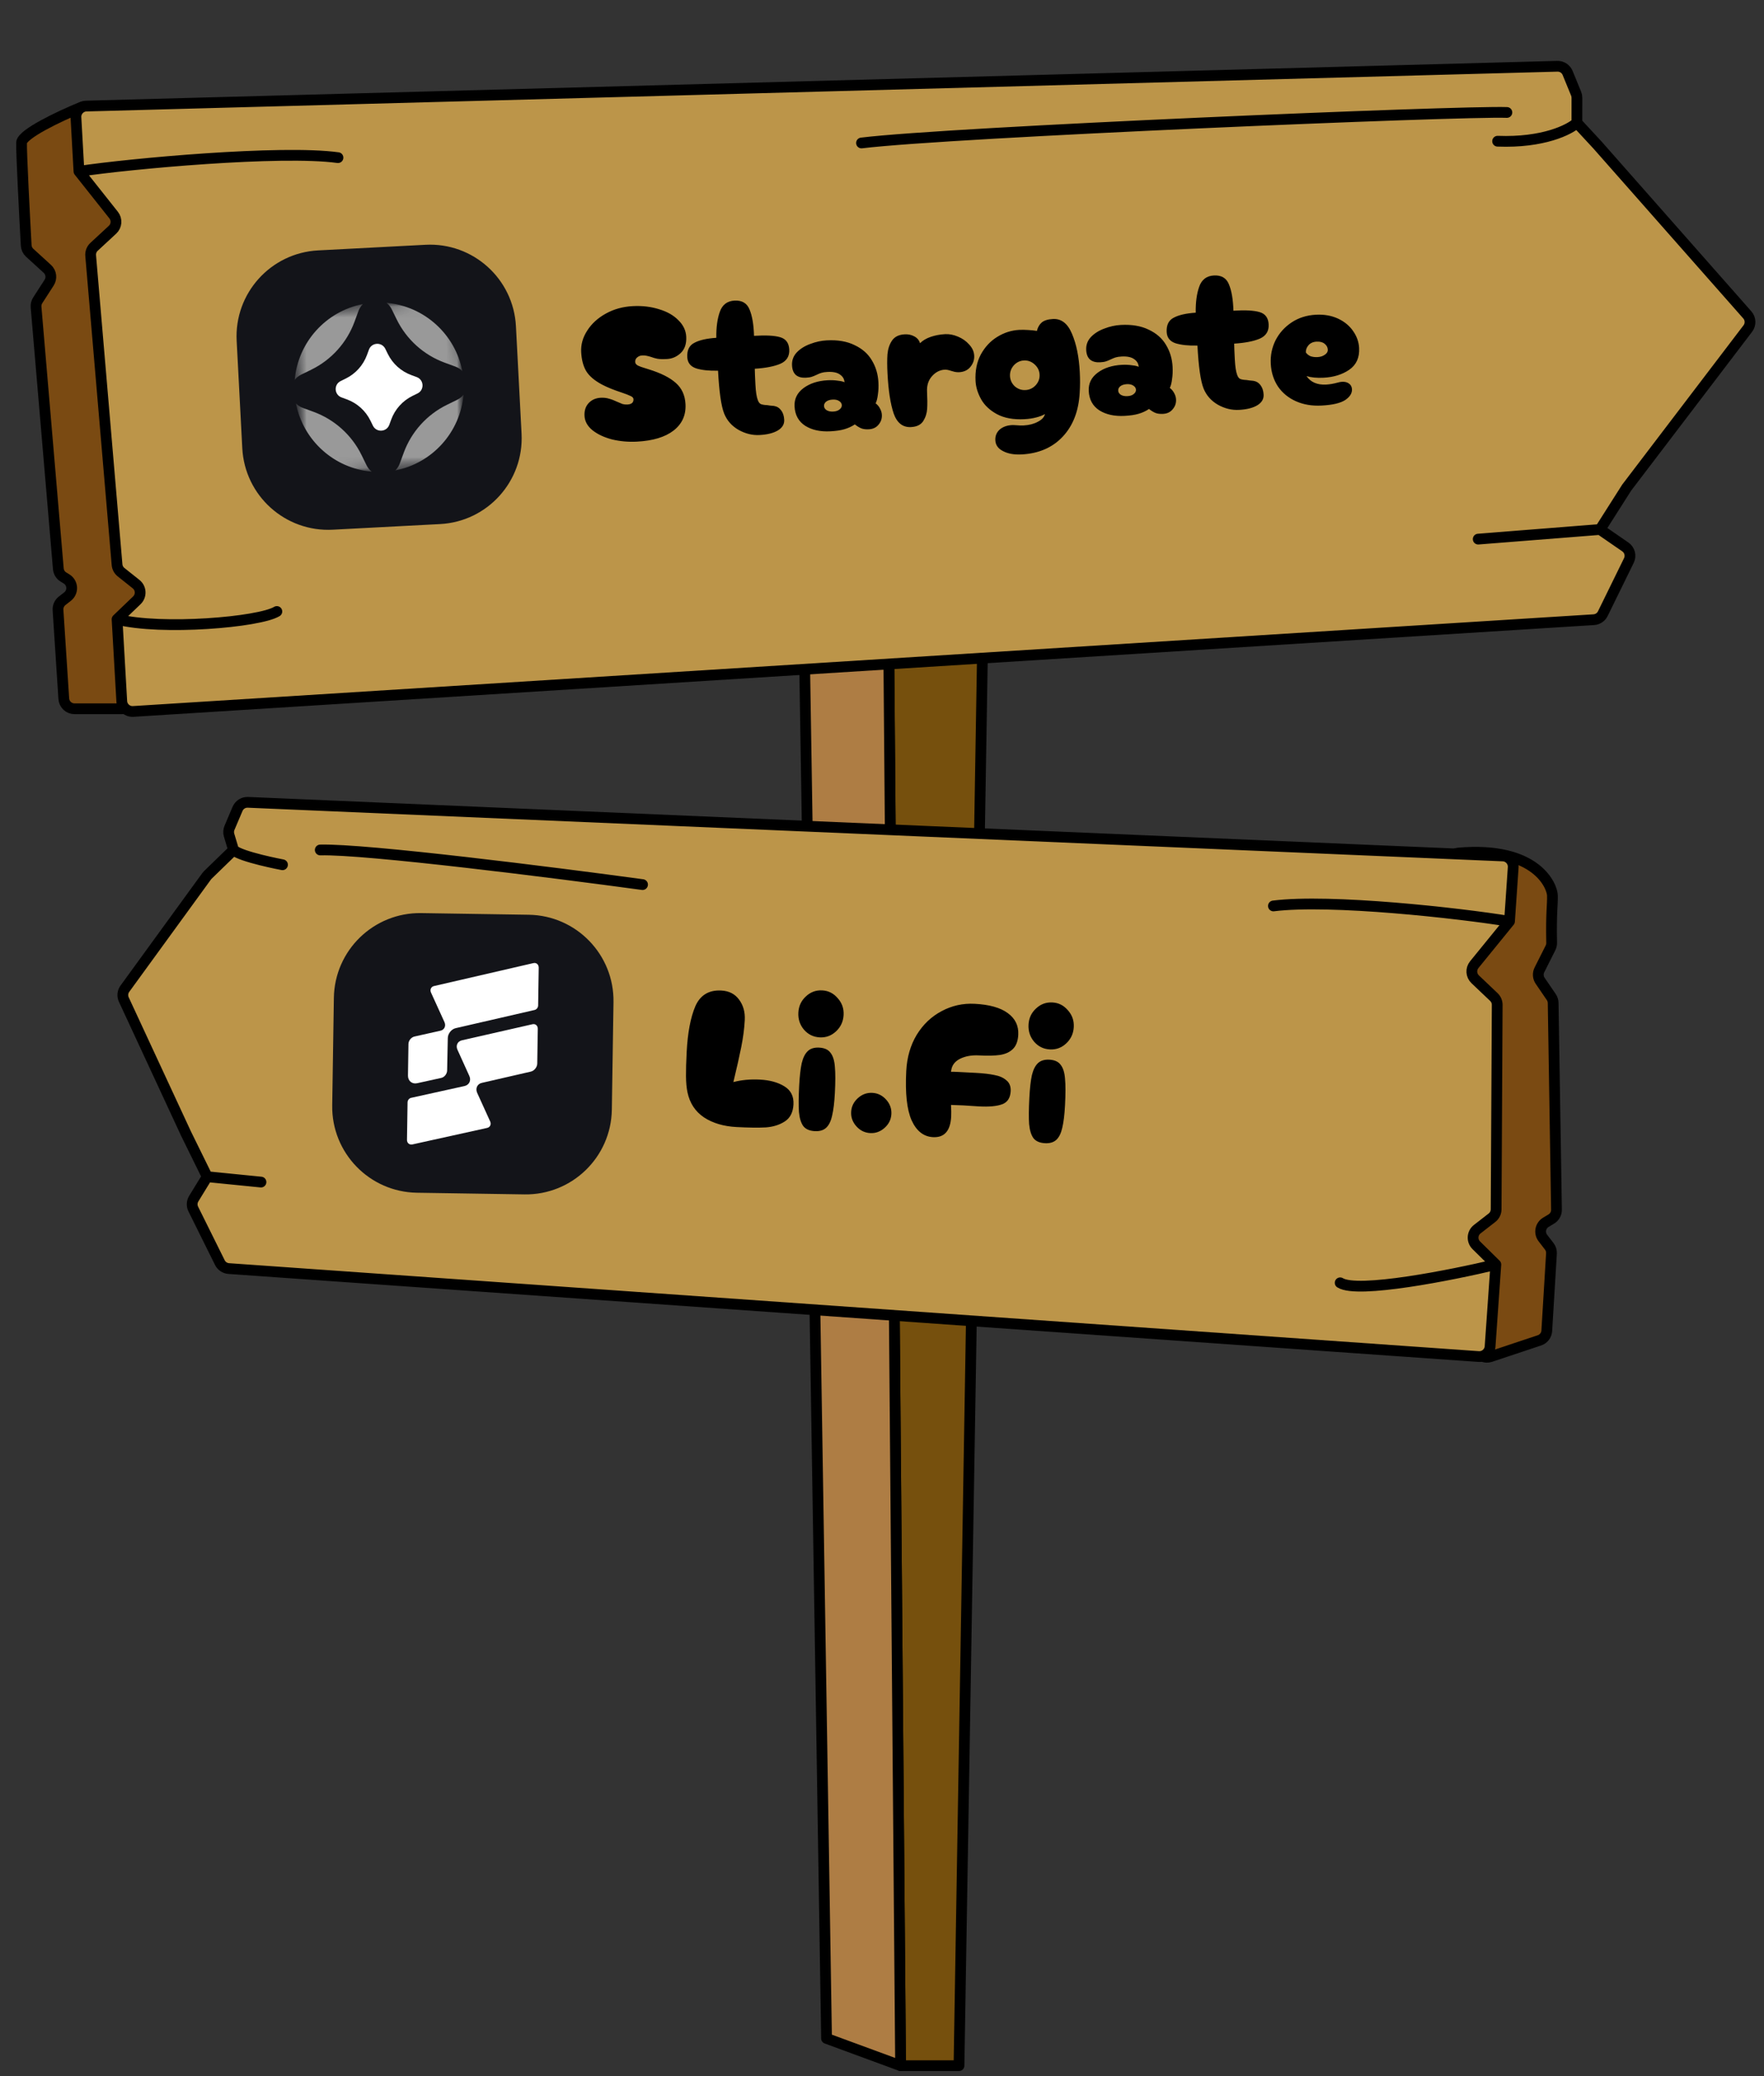 <svg width="164" height="193" viewBox="0 0 164 193" fill="none" xmlns="http://www.w3.org/2000/svg">
<rect x="0" y="0" width="164" height="193" fill="#333333" stroke="none"/>
<path d="M89.158 192.033L83.727 192.033L82.551 50.433L91.511 50.433L89.158 192.033Z" fill="#76500D" stroke="black" stroke-linejoin="round"/>
<path d="M76.844 189.502L83.728 192.035L82.552 51.322L74.642 51.322L76.844 189.502Z" fill="#AE7D44" stroke="black" stroke-linejoin="round"/>
<path d="M144.33 83.249C144.308 82.383 142.862 78.667 135.584 79.305C135.108 79.346 134.74 79.736 134.706 80.212L132.201 115.868C132.187 116.058 132.229 116.249 132.32 116.417L137.364 125.658C137.595 126.083 138.098 126.281 138.558 126.128L143.123 124.606C143.511 124.477 143.781 124.125 143.805 123.718L144.241 116.535C144.256 116.293 144.183 116.054 144.034 115.863L143.444 115.098C143.077 114.624 143.207 113.936 143.722 113.628L144.22 113.33C144.527 113.147 144.713 112.813 144.707 112.456L144.398 93.24C144.395 93.044 144.334 92.854 144.223 92.692L143.189 91.179C142.984 90.879 142.958 90.491 143.121 90.166L144.152 88.116C144.225 87.969 144.262 87.806 144.258 87.641C144.197 84.858 144.353 84.121 144.33 83.249Z" fill="#7A4A12" stroke="black" stroke-linecap="round" stroke-linejoin="round"/>
<path d="M23.049 74.588L139.728 79.574C140.29 79.598 140.721 80.081 140.683 80.642L140.339 85.653L137.061 89.681C136.731 90.087 136.769 90.678 137.147 91.038L138.885 92.689C139.085 92.879 139.197 93.143 139.196 93.419L139.096 112.423C139.094 112.73 138.952 113.02 138.709 113.208L137.342 114.269C136.864 114.64 136.822 115.347 137.254 115.771L139.069 117.558L138.534 125.183C138.495 125.734 138.017 126.15 137.466 126.111L21.266 117.932C20.912 117.907 20.598 117.696 20.441 117.379L17.97 112.4C17.817 112.092 17.833 111.727 18.013 111.433L19.264 109.392L17.297 105.392L11.512 92.925C11.359 92.596 11.396 92.21 11.61 91.916L19.213 81.461C19.247 81.415 19.285 81.371 19.326 81.332L21.712 79.017L21.299 77.638C21.232 77.415 21.245 77.175 21.336 76.96L22.086 75.196C22.249 74.812 22.633 74.57 23.049 74.588Z" fill="#BC9549"/>
<path d="M21.712 79.017L21.299 77.638C21.232 77.415 21.245 77.175 21.336 76.96L22.086 75.196C22.249 74.812 22.633 74.57 23.049 74.588L139.728 79.574C140.29 79.598 140.721 80.081 140.683 80.642L140.339 85.653M21.712 79.017L19.326 81.332C19.285 81.371 19.247 81.415 19.213 81.461L11.61 91.916C11.396 92.21 11.359 92.596 11.512 92.925L17.297 105.392L19.264 109.392M21.712 79.017C22.393 79.664 26.264 80.392 26.264 80.392M140.339 85.653L137.061 89.681C136.731 90.087 136.769 90.678 137.147 91.038L138.885 92.689C139.085 92.879 139.197 93.143 139.196 93.419L139.096 112.423C139.094 112.73 138.952 113.02 138.709 113.208L137.342 114.269C136.864 114.64 136.822 115.347 137.254 115.771L139.069 117.558M140.339 85.653C135.671 84.887 123.685 83.555 118.39 84.221M19.264 109.392L18.013 111.433C17.833 111.727 17.817 112.092 17.97 112.4L20.441 117.379C20.598 117.696 20.912 117.907 21.266 117.932L137.466 126.111C138.017 126.15 138.495 125.734 138.534 125.183L139.069 117.558M19.264 109.392L24.264 109.892M139.069 117.558C134.92 118.55 126.216 120.277 124.596 119.256M59.738 82.237C51.52 81.118 34.022 78.909 29.775 79.017" stroke="black" stroke-linecap="round" stroke-linejoin="round"/>
<path d="M2.006 13.265C2.037 12.46 5.537 10.797 7.552 9.974C7.927 9.821 8.354 9.922 8.631 10.218L10.776 12.51C10.921 12.666 11.013 12.863 11.038 13.075L16.081 55.311C16.101 55.477 16.079 55.645 16.017 55.8L12.243 65.261C12.091 65.641 11.723 65.891 11.314 65.891L6.928 65.891C6.401 65.891 5.965 65.482 5.931 64.956L5.393 56.708C5.372 56.378 5.515 56.059 5.775 55.855L6.28 55.461C6.829 55.032 6.781 54.187 6.188 53.821L5.896 53.642C5.626 53.476 5.45 53.191 5.423 52.875L3.352 28.547C3.334 28.327 3.388 28.106 3.508 27.92L4.568 26.277C4.832 25.866 4.762 25.325 4.402 24.996L2.759 23.497C2.566 23.321 2.45 23.078 2.436 22.817C2.301 20.401 1.974 14.11 2.006 13.265Z" fill="#7A4A12" stroke="black" stroke-linecap="round" stroke-linejoin="round"/>
<path d="M144.789 6.16L8.032 9.861C7.468 9.877 7.029 10.354 7.06 10.917L7.34 15.929L10.567 19.999C10.891 20.408 10.846 20.999 10.463 21.354L8.746 22.944C8.519 23.154 8.403 23.456 8.429 23.763L10.882 52.495C10.905 52.769 11.04 53.021 11.255 53.192L12.652 54.305C13.126 54.682 13.158 55.39 12.722 55.809L10.883 57.573L11.321 65.199C11.353 65.752 11.829 66.174 12.382 66.139L148.178 57.609C148.536 57.587 148.855 57.374 149.013 57.052L151.437 52.108C151.656 51.664 151.515 51.126 151.107 50.845L148.758 49.224L151.232 45.333L162.495 30.543C162.784 30.164 162.765 29.633 162.45 29.276L148.52 13.483L146.606 11.417L146.607 9.087C146.607 8.957 146.581 8.828 146.532 8.708L145.741 6.78C145.584 6.396 145.205 6.149 144.789 6.16Z" fill="#BC9549"/>
<path d="M146.606 11.417L146.607 9.087C146.607 8.957 146.581 8.828 146.532 8.708L145.742 6.78C145.584 6.396 145.205 6.149 144.789 6.16L8.032 9.861C7.468 9.877 7.029 10.354 7.06 10.917L7.34 15.929M146.606 11.417L148.52 13.483L162.45 29.276C162.765 29.633 162.784 30.164 162.495 30.543L151.232 45.333L148.758 49.224M146.606 11.417C145.918 12.055 143.479 13.29 139.234 13.128M7.34 15.929L10.567 19.999C10.891 20.408 10.846 20.999 10.463 21.354L8.746 22.944C8.519 23.154 8.403 23.456 8.429 23.763L10.882 52.495C10.905 52.769 11.04 53.021 11.255 53.192L12.652 54.305C13.126 54.682 13.158 55.39 12.722 55.809L10.883 57.573M7.34 15.929C12.017 15.222 26.136 13.922 31.422 14.656M148.758 49.224L151.107 50.845C151.515 51.126 151.656 51.664 151.437 52.108L149.013 57.052C148.855 57.374 148.536 57.587 148.178 57.609L12.382 66.14C11.829 66.174 11.353 65.752 11.321 65.199L10.883 57.573M148.758 49.224L137.43 50.119M10.883 57.573C15.02 58.617 24.106 57.847 25.739 56.847M80.095 13.292C88.326 12.279 135.851 10.293 140.096 10.455" stroke="black" stroke-linecap="round" stroke-linejoin="round"/>
<path d="M59.209 41.057C58.418 41.098 57.651 41.03 56.909 40.853C56.178 40.663 55.575 40.382 55.099 40.01C54.622 39.627 54.37 39.177 54.343 38.662C54.317 38.171 54.447 37.773 54.731 37.47C55.016 37.167 55.386 37.003 55.841 36.979C56.141 36.964 56.4 36.992 56.62 37.065C56.852 37.125 57.103 37.22 57.374 37.35C57.571 37.435 57.737 37.505 57.872 37.558C58.018 37.598 58.169 37.614 58.325 37.606C58.721 37.586 58.91 37.419 58.894 37.108C58.888 36.988 58.798 36.891 58.626 36.815C58.453 36.728 58.165 36.617 57.762 36.482C57.04 36.244 56.451 36.004 55.994 35.764C55.289 35.392 54.792 34.974 54.504 34.508C54.227 34.042 54.07 33.449 54.032 32.73C53.996 32.035 54.183 31.37 54.594 30.736C55.005 30.09 55.584 29.561 56.332 29.149C57.079 28.737 57.908 28.508 58.819 28.46C59.706 28.413 60.522 28.509 61.267 28.746C62.024 28.971 62.625 29.312 63.069 29.769C63.525 30.214 63.768 30.724 63.799 31.299C63.833 31.958 63.661 32.466 63.284 32.822C62.917 33.166 62.494 33.35 62.015 33.375C61.619 33.396 61.319 33.388 61.112 33.35C60.918 33.313 60.723 33.257 60.527 33.183C60.368 33.131 60.234 33.096 60.125 33.078C60.015 33.047 59.864 33.037 59.672 33.047C59.517 33.056 59.37 33.117 59.231 33.233C59.105 33.336 59.046 33.477 59.056 33.657C59.062 33.788 59.146 33.898 59.307 33.986C59.467 34.062 59.651 34.13 59.859 34.191C60.066 34.252 60.213 34.299 60.298 34.33C61.434 34.679 62.28 35.104 62.834 35.603C63.389 36.091 63.688 36.748 63.731 37.575C63.784 38.594 63.413 39.412 62.616 40.031C61.831 40.637 60.695 40.979 59.209 41.057ZM73.377 32.491C73.41 33.115 73.138 33.555 72.563 33.814C71.987 34.06 71.19 34.216 70.172 34.282C70.176 34.582 70.195 35.068 70.231 35.739C70.266 36.422 70.34 36.904 70.451 37.187C70.521 37.388 70.618 37.515 70.741 37.568C70.876 37.621 71.07 37.653 71.323 37.664C71.407 37.672 71.498 37.685 71.595 37.704C71.704 37.71 71.825 37.722 71.958 37.739C72.236 37.784 72.46 37.923 72.628 38.154C72.796 38.374 72.889 38.663 72.908 39.023C72.93 39.43 72.737 39.759 72.329 40.009C71.921 40.258 71.352 40.402 70.621 40.441C69.95 40.476 69.299 40.318 68.668 39.966C68.036 39.603 67.589 39.097 67.327 38.45C67.05 37.756 66.86 36.426 66.757 34.461C65.917 34.481 65.234 34.408 64.709 34.243C64.195 34.066 63.924 33.72 63.897 33.205C63.863 32.557 64.081 32.114 64.549 31.873C65.016 31.62 65.699 31.464 66.597 31.405C66.582 30.444 66.691 29.64 66.921 28.991C67.151 28.33 67.607 27.981 68.29 27.945C68.985 27.909 69.45 28.185 69.685 28.773C69.933 29.361 70.071 30.177 70.102 31.221C71.192 31.152 71.999 31.194 72.524 31.346C73.061 31.499 73.345 31.88 73.377 32.491ZM77.201 40.096C76.266 40.145 75.488 39.975 74.867 39.587C74.246 39.187 73.913 38.586 73.871 37.783C73.835 37.088 74.112 36.52 74.701 36.081C75.291 35.642 76.042 35.398 76.952 35.35C77.288 35.333 77.601 35.346 77.892 35.391C78.194 35.423 78.401 35.473 78.512 35.539C78.497 35.239 78.358 35 78.096 34.822C77.834 34.631 77.445 34.549 76.93 34.576C76.702 34.588 76.517 34.616 76.375 34.66C76.234 34.703 76.081 34.765 75.916 34.846C75.752 34.926 75.6 34.989 75.458 35.032C75.328 35.075 75.149 35.102 74.921 35.114C74.538 35.134 74.233 35.054 74.007 34.874C73.781 34.681 73.657 34.381 73.636 33.974C73.611 33.507 73.758 33.102 74.077 32.761C74.407 32.419 74.826 32.157 75.334 31.974C75.84 31.78 76.351 31.669 76.866 31.642C77.885 31.588 78.746 31.735 79.449 32.083C80.163 32.418 80.699 32.889 81.055 33.495C81.423 34.1 81.627 34.781 81.666 35.536C81.688 35.943 81.672 36.323 81.618 36.674C81.576 37.025 81.507 37.299 81.409 37.496C81.584 37.631 81.719 37.792 81.813 37.98C81.918 38.166 81.977 38.361 81.987 38.565C82.006 38.913 81.902 39.218 81.675 39.483C81.461 39.746 81.162 39.888 80.778 39.908C80.49 39.923 80.255 39.894 80.07 39.819C79.886 39.745 79.688 39.623 79.475 39.454C79.184 39.649 78.862 39.798 78.507 39.901C78.163 40.003 77.728 40.068 77.201 40.096ZM77.465 38.261C77.717 38.248 77.912 38.184 78.05 38.069C78.2 37.953 78.271 37.817 78.263 37.661C78.255 37.505 78.17 37.377 78.009 37.278C77.859 37.177 77.659 37.134 77.407 37.147C77.155 37.16 76.954 37.225 76.804 37.341C76.666 37.456 76.601 37.592 76.609 37.748C76.618 37.903 76.696 38.031 76.846 38.132C77.007 38.231 77.214 38.275 77.465 38.261ZM84.701 39.703C83.934 39.743 83.395 39.321 83.084 38.435C82.786 37.55 82.595 36.316 82.512 34.734C82.474 34.015 82.473 33.415 82.508 32.932C82.554 32.437 82.694 32.015 82.928 31.666C83.173 31.305 83.566 31.11 84.105 31.082C84.441 31.064 84.738 31.127 84.998 31.27C85.27 31.412 85.449 31.624 85.536 31.908C85.787 31.655 86.119 31.457 86.532 31.315C86.946 31.174 87.392 31.09 87.871 31.065C88.255 31.045 88.649 31.12 89.055 31.291C89.472 31.462 89.822 31.708 90.103 32.029C90.395 32.339 90.552 32.685 90.572 33.068C90.592 33.452 90.472 33.801 90.212 34.115C89.963 34.416 89.618 34.578 89.174 34.602C89.03 34.609 88.892 34.598 88.758 34.569C88.636 34.54 88.526 34.509 88.429 34.478C88.184 34.395 87.99 34.357 87.846 34.365C87.379 34.389 86.975 34.597 86.635 34.987C86.306 35.365 86.157 35.841 86.187 36.416C86.22 37.051 86.224 37.58 86.198 38.002C86.172 38.424 86.048 38.809 85.826 39.157C85.603 39.493 85.228 39.675 84.701 39.703ZM94.985 42.246C94.29 42.282 93.714 42.18 93.257 41.94C92.8 41.712 92.56 41.376 92.537 40.932C92.516 40.537 92.649 40.205 92.935 39.938C93.234 39.682 93.618 39.542 94.085 39.517C94.169 39.513 94.307 39.518 94.5 39.532C94.742 39.555 94.964 39.561 95.168 39.551C95.683 39.524 96.122 39.41 96.484 39.211C96.859 39.023 97.081 38.783 97.149 38.492C96.963 38.609 96.698 38.713 96.355 38.803C96.011 38.894 95.641 38.949 95.246 38.97C94.227 39.023 93.378 38.869 92.698 38.508C92.03 38.147 91.537 37.686 91.22 37.126C90.901 36.554 90.727 35.986 90.698 35.423C90.649 34.488 90.81 33.669 91.182 32.964C91.566 32.259 92.077 31.71 92.718 31.316C93.358 30.922 94.038 30.706 94.757 30.668C94.996 30.655 95.273 30.659 95.586 30.679C95.912 30.698 96.184 30.725 96.402 30.762C96.481 30.433 96.629 30.173 96.847 29.982C97.078 29.789 97.427 29.681 97.894 29.656C98.673 29.616 99.261 30.071 99.66 31.024C100.07 31.976 100.313 33.165 100.388 34.591C100.423 35.262 100.42 35.899 100.38 36.502C100.288 38.201 99.765 39.562 98.809 40.586C97.853 41.609 96.579 42.162 94.985 42.246ZM95.338 36.261C95.71 36.242 96.026 36.093 96.288 35.815C96.549 35.525 96.67 35.194 96.651 34.823C96.631 34.451 96.476 34.135 96.186 33.874C95.896 33.612 95.566 33.492 95.194 33.511C94.823 33.531 94.506 33.685 94.245 33.975C93.996 34.265 93.881 34.595 93.9 34.967C93.92 35.338 94.069 35.655 94.347 35.917C94.636 36.166 94.967 36.281 95.338 36.261ZM104.55 38.662C103.616 38.711 102.838 38.542 102.216 38.154C101.595 37.754 101.263 37.152 101.221 36.349C101.184 35.654 101.461 35.087 102.051 34.648C102.641 34.208 103.391 33.965 104.302 33.917C104.637 33.899 104.95 33.913 105.241 33.958C105.543 33.99 105.75 34.039 105.862 34.105C105.846 33.806 105.707 33.567 105.445 33.388C105.183 33.198 104.794 33.116 104.279 33.143C104.051 33.155 103.867 33.183 103.725 33.226C103.583 33.27 103.43 33.332 103.266 33.412C103.102 33.493 102.949 33.555 102.807 33.599C102.677 33.642 102.498 33.669 102.27 33.681C101.887 33.701 101.582 33.621 101.357 33.44C101.13 33.248 101.006 32.948 100.985 32.541C100.96 32.073 101.108 31.669 101.426 31.328C101.757 30.986 102.176 30.724 102.683 30.541C103.189 30.346 103.7 30.235 104.215 30.208C105.234 30.155 106.095 30.302 106.798 30.65C107.512 30.985 108.048 31.456 108.404 32.062C108.772 32.667 108.976 33.347 109.016 34.102C109.037 34.51 109.021 34.889 108.967 35.241C108.926 35.591 108.856 35.865 108.758 36.063C108.933 36.198 109.068 36.359 109.162 36.546C109.268 36.733 109.326 36.928 109.337 37.132C109.355 37.479 109.251 37.785 109.024 38.049C108.81 38.313 108.511 38.455 108.127 38.475C107.84 38.49 107.604 38.46 107.42 38.386C107.236 38.311 107.037 38.19 106.824 38.02C106.534 38.216 106.211 38.365 105.856 38.468C105.513 38.57 105.078 38.635 104.55 38.662ZM104.815 36.828C105.066 36.815 105.261 36.751 105.399 36.635C105.549 36.519 105.62 36.383 105.612 36.227C105.604 36.072 105.519 35.944 105.358 35.844C105.208 35.744 105.008 35.7 104.756 35.714C104.505 35.727 104.304 35.791 104.154 35.907C104.015 36.023 103.95 36.158 103.959 36.314C103.967 36.47 104.046 36.598 104.195 36.698C104.356 36.798 104.563 36.841 104.815 36.828ZM117.947 30.156C117.979 30.779 117.708 31.22 117.133 31.478C116.557 31.724 115.76 31.88 114.742 31.946C114.746 32.246 114.765 32.732 114.8 33.403C114.836 34.086 114.909 34.569 115.02 34.851C115.091 35.052 115.188 35.179 115.311 35.233C115.446 35.286 115.64 35.318 115.893 35.328C115.977 35.336 116.068 35.349 116.165 35.368C116.274 35.374 116.394 35.386 116.527 35.403C116.806 35.449 117.03 35.587 117.198 35.819C117.366 36.038 117.459 36.328 117.478 36.687C117.499 37.095 117.306 37.423 116.899 37.673C116.491 37.922 115.922 38.066 115.191 38.105C114.52 38.14 113.869 37.982 113.237 37.63C112.606 37.267 112.158 36.762 111.896 36.114C111.62 35.42 111.43 34.09 111.327 32.125C110.487 32.145 109.804 32.072 109.279 31.908C108.765 31.73 108.494 31.384 108.467 30.869C108.433 30.222 108.65 29.778 109.118 29.537C109.586 29.284 110.268 29.128 111.167 29.069C111.152 28.108 111.26 27.304 111.491 26.655C111.72 25.994 112.177 25.645 112.86 25.61C113.555 25.573 114.02 25.849 114.255 26.438C114.502 27.026 114.641 27.841 114.672 28.885C115.762 28.816 116.569 28.858 117.094 29.011C117.63 29.163 117.915 29.544 117.947 30.156ZM122.871 37.702C121.985 37.749 121.191 37.616 120.489 37.304C119.788 36.993 119.229 36.535 118.813 35.932C118.408 35.316 118.185 34.613 118.144 33.822C118.103 33.043 118.251 32.315 118.588 31.636C118.937 30.957 119.437 30.402 120.087 29.971C120.737 29.541 121.488 29.303 122.339 29.259C123.106 29.218 123.791 29.339 124.395 29.619C124.998 29.9 125.469 30.29 125.808 30.789C126.146 31.276 126.329 31.795 126.358 32.346C126.405 33.245 126.098 33.922 125.437 34.377C124.787 34.82 123.995 35.066 123.06 35.115C122.437 35.148 121.906 35.097 121.466 34.964C121.857 35.532 122.465 35.795 123.292 35.752C123.627 35.734 123.985 35.673 124.364 35.569C124.506 35.526 124.643 35.501 124.774 35.494C125.038 35.48 125.251 35.535 125.414 35.658C125.589 35.781 125.682 35.957 125.694 36.184C125.713 36.556 125.503 36.891 125.062 37.191C124.62 37.478 123.89 37.649 122.871 37.702ZM121.405 32.768C121.522 32.93 121.672 33.049 121.856 33.123C122.052 33.185 122.264 33.21 122.491 33.198C122.755 33.184 122.979 33.112 123.165 32.982C123.362 32.852 123.456 32.691 123.446 32.499C123.435 32.283 123.335 32.102 123.147 31.956C122.971 31.809 122.721 31.744 122.398 31.761C122.074 31.778 121.822 31.893 121.641 32.107C121.471 32.308 121.393 32.529 121.405 32.768Z" fill="black"/>
<path d="M22.003 31.687C21.771 27.275 25.161 23.511 29.573 23.279L39.559 22.756C43.971 22.525 47.736 25.914 47.967 30.326L48.49 40.313C48.722 44.725 45.332 48.489 40.92 48.72L30.934 49.244C26.521 49.475 22.757 46.086 22.526 41.673L22.003 31.687Z" fill="#131419"/>
<mask id="mask0_32568_7265" style="mask-type:luminance" maskUnits="userSpaceOnUse" x="27" y="27" width="17" height="18">
<path d="M27.049 28.619L42.628 27.802L43.445 43.381L27.866 44.197L27.049 28.619Z" fill="white"/>
</mask>
<g mask="url(#mask0_32568_7265)">
<mask id="mask1_32568_7265" style="mask-type:luminance" maskUnits="userSpaceOnUse" x="27" y="27" width="17" height="18">
<path d="M27.049 28.619L42.628 27.802L43.445 43.381L27.866 44.197L27.049 28.619Z" fill="white"/>
</mask>
<g mask="url(#mask1_32568_7265)">
<path d="M36.417 28.75L36.883 29.699C37.796 31.563 39.395 33.002 41.344 33.716L42.336 34.08C42.596 34.175 42.811 34.319 42.98 34.496C42.315 31.054 39.429 28.455 35.936 28.153C36.129 28.302 36.295 28.501 36.417 28.75ZM27.996 34.831L28.946 34.365C30.81 33.452 32.249 31.854 32.963 29.904L33.326 28.912C33.414 28.668 33.556 28.448 33.742 28.268C30.3 28.933 27.701 31.819 27.4 35.312C27.549 35.119 27.748 34.953 27.996 34.831ZM42.499 37.169L41.549 37.635C39.685 38.549 38.246 40.147 37.532 42.096L37.168 43.089C37.081 43.333 36.938 43.553 36.752 43.733C40.194 43.067 42.793 40.181 43.095 36.688C42.936 36.892 42.732 37.057 42.499 37.169ZM34.078 43.251L33.613 42.302C32.699 40.438 31.1 38.999 29.151 38.285L28.158 37.921C27.915 37.834 27.694 37.691 27.515 37.505C28.18 40.947 31.066 43.545 34.559 43.848C34.355 43.688 34.19 43.484 34.078 43.251Z" fill="#999999"/>
</g>
<path d="M31.673 35.424L32.141 35.195C33.059 34.744 33.768 33.957 34.12 32.996L34.299 32.507C34.55 31.822 35.501 31.772 35.822 32.427L36.051 32.895C36.501 33.814 37.289 34.523 38.25 34.874L38.739 35.054C39.424 35.305 39.474 36.255 38.819 36.576L38.351 36.805C37.432 37.256 36.723 38.043 36.371 39.004L36.192 39.493C35.941 40.178 34.991 40.228 34.669 39.573L34.441 39.105C33.99 38.187 33.203 37.477 32.242 37.126L31.753 36.946C31.067 36.695 31.017 35.745 31.673 35.424Z" fill="white"/>
</g>
<path d="M31.04 92.763C31.108 88.345 34.744 84.819 39.162 84.886L49.16 85.04C53.578 85.108 57.105 88.744 57.037 93.162L56.883 103.16C56.816 107.578 53.179 111.105 48.761 111.037L38.763 110.883C34.345 110.815 30.819 107.179 30.886 102.761L31.04 92.763Z" fill="#131419"/>
<path fill-rule="evenodd" clip-rule="evenodd" d="M41.323 95.022L40.068 92.267C39.952 92.001 40.077 91.723 40.364 91.665L49.579 89.537C49.866 89.464 50.089 89.669 50.085 89.965L50.031 93.477C50.028 93.663 49.889 93.847 49.708 93.891L42.369 95.582C41.976 95.669 41.638 96.084 41.632 96.503L41.57 99.518C41.565 99.828 41.319 100.151 41.017 100.209L38.778 100.703C38.309 100.804 37.922 100.487 37.929 99.99L37.974 97.053C37.979 96.742 38.225 96.435 38.528 96.362L40.933 95.824C41.311 95.752 41.483 95.382 41.323 95.022ZM38.214 102.062L43.185 100.964C43.623 100.863 43.825 100.449 43.636 100.029L42.529 97.586C42.354 97.197 42.541 96.798 42.949 96.712L49.492 95.221C49.779 95.148 50.002 95.352 49.998 95.645L49.948 98.874C49.943 99.214 49.666 99.55 49.349 99.622L44.816 100.665C44.378 100.751 44.175 101.18 44.365 101.601L45.574 104.261C45.69 104.526 45.565 104.802 45.278 104.859L38.343 106.391C38.056 106.448 37.833 106.259 37.838 105.966L37.891 102.475C37.894 102.289 38.032 102.106 38.214 102.062Z" fill="white"/>
<path d="M68.486 104.776C67.275 104.713 66.264 104.413 65.451 103.878C64.638 103.331 64.126 102.553 63.915 101.544C63.828 101.131 63.782 100.63 63.777 100.041C63.772 99.452 63.793 98.702 63.841 97.791C63.934 96.006 64.201 94.596 64.639 93.561C65.091 92.516 65.898 92.023 67.06 92.084C67.779 92.122 68.329 92.403 68.71 92.927C69.103 93.453 69.28 94.087 69.241 94.83C69.2 95.621 69.09 96.462 68.911 97.354C68.732 98.246 68.489 99.327 68.182 100.596C68.938 100.396 69.759 100.319 70.645 100.365C71.568 100.413 72.326 100.621 72.92 100.989C73.525 101.357 73.808 101.919 73.769 102.674C73.731 103.405 73.463 103.931 72.965 104.254C72.468 104.576 71.875 104.761 71.188 104.809C70.501 104.846 69.6 104.834 68.486 104.776ZM76.212 96.439C75.625 96.408 75.139 96.172 74.753 95.732C74.368 95.279 74.192 94.747 74.224 94.136C74.256 93.537 74.486 93.038 74.915 92.64C75.346 92.23 75.854 92.04 76.441 92.071C77.016 92.101 77.496 92.343 77.881 92.795C78.279 93.237 78.462 93.757 78.43 94.356C78.398 94.967 78.161 95.478 77.719 95.887C77.29 96.285 76.788 96.469 76.212 96.439ZM75.755 105.157C75.264 105.131 74.906 104.974 74.681 104.686C74.468 104.387 74.335 103.953 74.28 103.385C74.238 102.806 74.245 101.99 74.3 100.935C74.347 100.048 74.426 99.349 74.537 98.838C74.659 98.328 74.847 97.954 75.1 97.715C75.353 97.475 75.707 97.368 76.162 97.392C76.654 97.417 77.006 97.58 77.218 97.88C77.444 98.168 77.577 98.601 77.619 99.18C77.673 99.748 77.673 100.559 77.618 101.614C77.571 102.5 77.486 103.199 77.363 103.709C77.253 104.22 77.071 104.595 76.818 104.834C76.565 105.073 76.211 105.181 75.755 105.157ZM82.246 104.848C81.855 105.2 81.408 105.363 80.904 105.337C80.401 105.31 79.973 105.102 79.621 104.711C79.269 104.32 79.106 103.873 79.133 103.369C79.159 102.866 79.368 102.438 79.759 102.086C80.15 101.734 80.597 101.571 81.1 101.598C81.604 101.624 82.031 101.833 82.383 102.224C82.735 102.615 82.898 103.062 82.872 103.565C82.845 104.069 82.637 104.496 82.246 104.848ZM90.716 99.74C91.423 99.778 92.003 99.844 92.454 99.94C92.918 100.024 93.288 100.188 93.564 100.431C93.852 100.662 93.985 100.999 93.962 101.443C93.928 102.078 93.661 102.484 93.159 102.662C92.669 102.841 91.962 102.906 91.04 102.858L89.549 102.762L88.415 102.72C88.439 103.178 88.444 103.539 88.43 103.802C88.361 105.133 87.799 105.77 86.744 105.715C85.869 105.669 85.206 105.148 84.753 104.151C84.313 103.154 84.147 101.625 84.255 99.564C84.321 98.294 84.644 97.175 85.224 96.208C85.815 95.242 86.587 94.507 87.538 94.004C88.49 93.49 89.518 93.261 90.62 93.319C91.986 93.39 93.011 93.678 93.693 94.183C94.388 94.688 94.713 95.36 94.669 96.199C94.638 96.786 94.471 97.228 94.167 97.524C93.876 97.809 93.475 97.993 92.966 98.074C92.47 98.144 91.815 98.158 91 98.115C90.341 98.081 89.764 98.183 89.271 98.421C88.79 98.66 88.513 99.012 88.441 99.477L88.414 99.638C88.559 99.633 88.775 99.639 89.062 99.654L89.71 99.688L90.716 99.74ZM97.611 97.56C97.023 97.53 96.537 97.294 96.152 96.853C95.767 96.4 95.591 95.868 95.623 95.257C95.654 94.658 95.884 94.159 96.314 93.761C96.744 93.351 97.252 93.162 97.84 93.192C98.415 93.222 98.895 93.464 99.28 93.917C99.677 94.358 99.86 94.878 99.829 95.478C99.797 96.089 99.56 96.599 99.118 97.008C98.688 97.407 98.186 97.591 97.611 97.56ZM97.154 106.278C96.662 106.253 96.304 106.096 96.079 105.808C95.866 105.508 95.733 105.074 95.678 104.507C95.637 103.928 95.644 103.111 95.699 102.056C95.745 101.17 95.824 100.471 95.935 99.96C96.058 99.45 96.246 99.075 96.498 98.836C96.751 98.597 97.105 98.489 97.561 98.513C98.052 98.539 98.404 98.701 98.617 99.001C98.842 99.289 98.975 99.723 99.017 100.302C99.072 100.869 99.071 101.68 99.016 102.735C98.969 103.622 98.885 104.32 98.762 104.831C98.651 105.341 98.469 105.716 98.216 105.956C97.963 106.195 97.609 106.302 97.154 106.278Z" fill="black"/>
</svg>
